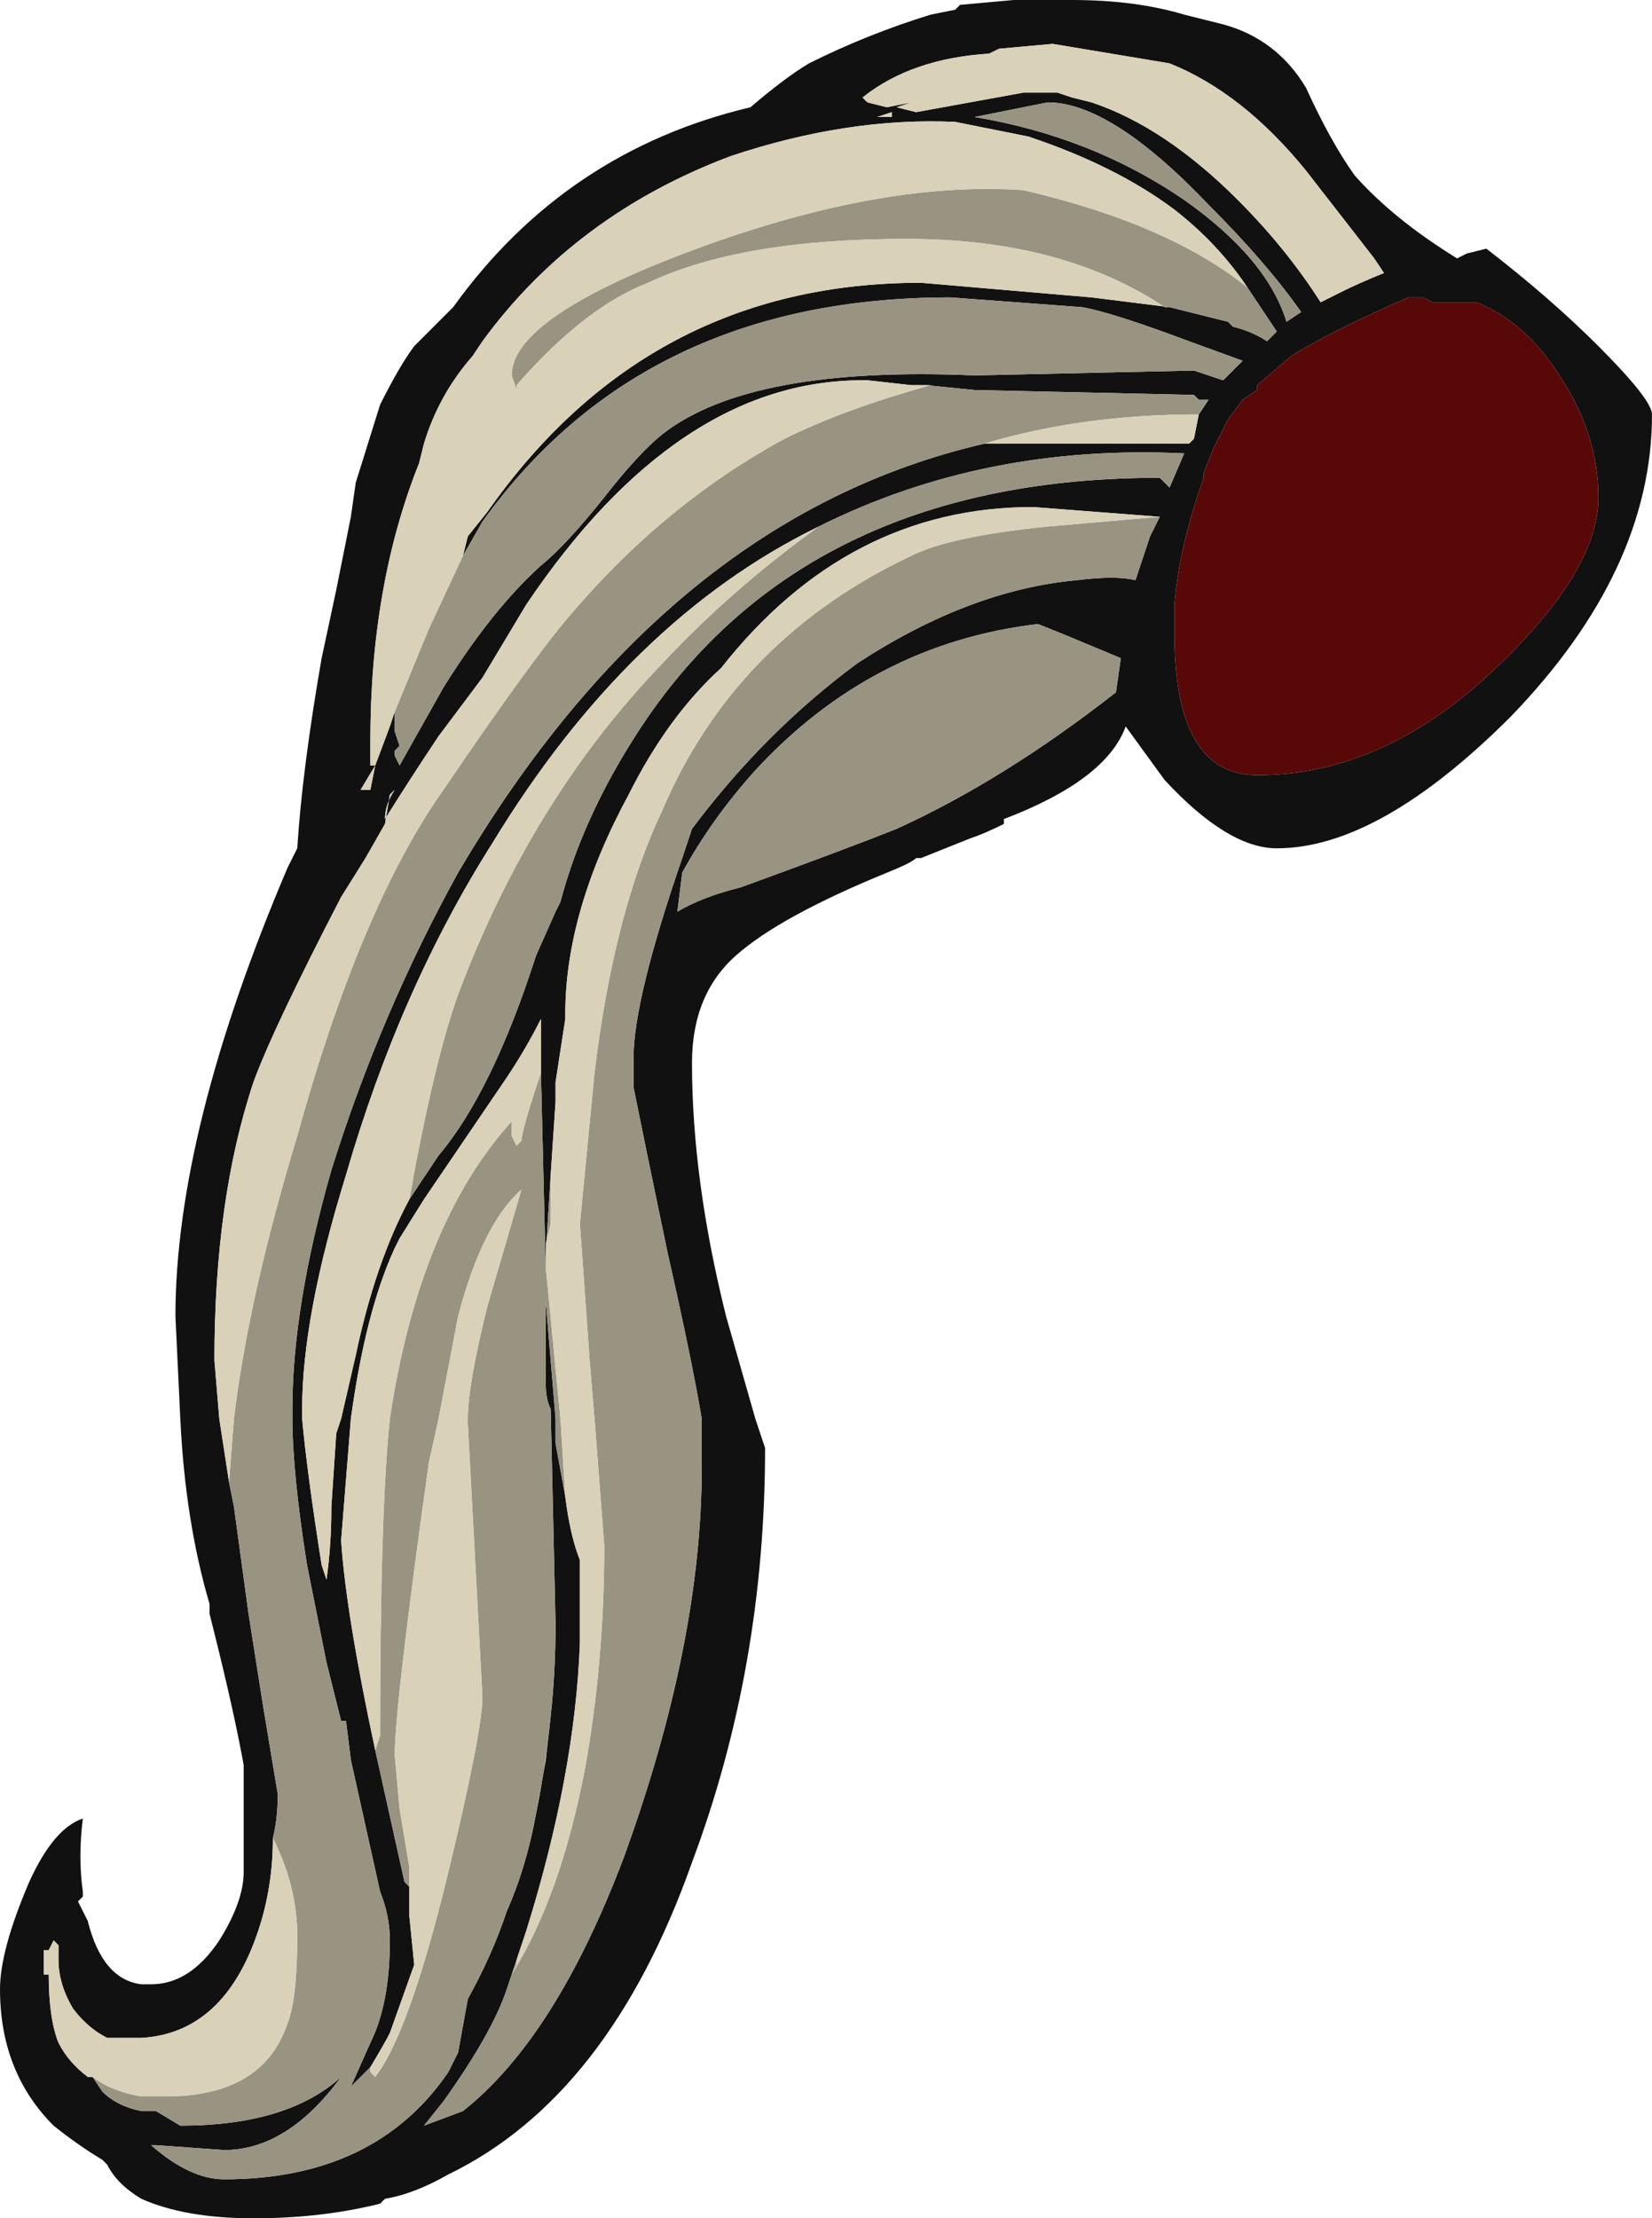 <?xml version="1.0" encoding="UTF-8" standalone="no"?>
<svg xmlns:ffdec="https://www.free-decompiler.com/flash" xmlns:xlink="http://www.w3.org/1999/xlink" ffdec:objectType="frame" height="159.25px" width="118.65px" xmlns="http://www.w3.org/2000/svg">
  <g transform="matrix(1.0, 0.0, 0.0, 1.0, 53.55, 159.6)">
    <use ffdec:characterId="576" height="22.75" transform="matrix(7.0, 0.0, 0.0, 7.0, -53.55, -159.6)" width="16.95" xlink:href="#shape0"/>
  </g>
  <defs>
    <g id="shape0" transform="matrix(1.0, 0.0, 0.0, 1.0, 7.65, 22.8)">
      <path d="M0.65 -22.15 Q1.25 -22.45 1.9 -22.65 L2.15 -22.7 2.2 -22.75 2.75 -22.8 3.35 -22.8 Q4.0 -22.8 4.5 -22.65 L4.9 -22.55 Q5.45 -22.4 5.75 -21.9 6.0 -21.35 6.25 -21.0 6.65 -20.55 7.3 -20.15 L7.4 -20.2 7.6 -20.25 Q8.25 -19.75 8.75 -19.25 9.3 -18.7 9.3 -18.55 9.3 -16.95 7.85 -15.45 6.5 -14.1 5.45 -14.1 4.95 -14.1 4.3 -14.8 L3.9 -15.35 Q3.7 -14.8 2.65 -14.4 L2.65 -14.35 Q2.45 -14.25 2.3 -14.2 L1.8 -14.0 1.75 -14.0 Q1.7 -13.95 1.45 -13.85 0.35 -13.4 -0.1 -13.0 -0.55 -12.6 -0.55 -11.9 -0.55 -10.7 -0.2 -9.3 L0.1 -8.25 0.2 -7.95 Q0.2 -5.7 -0.55 -3.7 -1.4 -1.3 -3.05 -0.5 -3.4 -0.3 -3.7 -0.25 L-3.75 -0.2 Q-4.35 -0.05 -5.05 -0.05 -5.75 -0.05 -6.2 -0.25 -6.45 -0.4 -6.55 -0.6 L-6.6 -0.65 Q-6.85 -0.8 -7.1 -1.0 -7.65 -1.55 -7.65 -2.4 -7.65 -2.8 -7.35 -3.5 -7.1 -4.05 -6.8 -4.15 -6.85 -3.75 -6.8 -3.4 L-6.8 -3.35 -6.85 -3.3 -6.75 -3.1 Q-6.6 -2.5 -6.2 -2.45 L-6.1 -2.45 Q-5.7 -2.45 -5.4 -2.9 -5.15 -3.3 -5.15 -3.6 L-5.15 -4.7 Q-5.25 -5.25 -5.45 -6.05 L-5.5 -6.25 -5.5 -6.35 Q-5.75 -7.2 -5.8 -8.25 L-5.85 -9.3 Q-5.85 -11.2 -4.7 -13.9 L-4.6 -14.1 Q-4.55 -14.9 -4.35 -16.05 L-4.2 -16.75 -4.05 -17.5 -4.0 -17.85 -3.75 -18.65 Q-3.55 -19.05 -3.4 -19.25 L-3.0 -19.65 Q-1.85 -21.25 0.05 -21.7 0.4 -22.0 0.65 -22.15 M1.2 -21.8 L1.25 -21.75 1.45 -21.7 1.7 -21.75 1.55 -21.7 1.75 -21.65 2.85 -21.85 3.2 -21.85 3.35 -21.8 3.55 -21.75 Q4.3 -21.5 5.05 -20.75 5.55 -20.25 5.9 -19.7 L6.1 -19.8 Q6.3 -19.9 6.55 -20.0 L6.45 -20.15 5.75 -21.05 Q5.1 -21.85 4.35 -22.15 L3.15 -22.35 2.6 -22.3 2.5 -22.25 Q1.7 -22.2 1.2 -21.8 M5.15 -19.85 Q4.85 -20.3 4.4 -20.65 3.8 -21.1 2.9 -21.4 L2.15 -21.55 Q1.05 -21.6 -0.15 -21.2 -1.75 -20.6 -2.7 -19.3 L-2.8 -19.15 Q-3.15 -18.75 -3.3 -18.25 L-3.35 -18.05 Q-3.85 -16.8 -3.85 -15.2 L-3.85 -14.95 -3.8 -14.95 -3.95 -14.7 -3.85 -14.7 -3.8 -14.95 -3.65 -15.35 -3.6 -15.5 -3.6 -15.3 -3.55 -15.15 -3.6 -15.1 -3.6 -15.05 -3.55 -14.95 -3.1 -15.75 Q-2.6 -16.55 -2.1 -17.0 -1.85 -17.2 -1.45 -17.7 -1.1 -18.15 -0.85 -18.35 0.05 -19.05 2.35 -18.95 L4.6 -19.0 4.9 -18.9 5.1 -19.1 4.55 -19.3 Q3.75 -19.6 3.45 -19.65 L2.1 -19.75 Q-1.05 -19.75 -2.7 -17.45 L-2.9 -17.1 -2.85 -17.3 -2.65 -17.55 Q-1.0 -19.9 1.8 -19.9 L3.55 -19.75 4.35 -19.65 4.95 -19.5 5.0 -19.45 Q5.2 -19.4 5.35 -19.3 L5.45 -19.4 5.15 -19.85 M1.5 -21.65 L1.35 -21.6 1.5 -21.6 1.5 -21.65 M2.35 -21.6 Q3.55 -21.4 4.5 -20.75 5.35 -20.15 5.55 -19.5 L5.7 -19.6 Q5.35 -20.1 4.75 -20.7 3.75 -21.75 3.1 -21.75 L2.35 -21.6 M5.1 -18.7 L4.95 -18.5 4.8 -18.2 4.7 -17.95 4.7 -17.9 Q4.45 -17.2 4.4 -16.6 L4.4 -16.3 Q4.4 -14.85 5.25 -14.85 6.55 -14.85 7.7 -15.95 8.75 -16.95 8.75 -17.7 8.75 -18.35 8.35 -18.95 8.0 -19.5 7.5 -19.7 L7.05 -19.7 6.95 -19.75 6.8 -19.75 Q6.0 -19.4 5.6 -19.15 L5.25 -18.85 5.25 -18.8 5.1 -18.7 M4.65 -18.55 L4.75 -18.7 4.65 -18.7 4.6 -18.75 2.35 -18.8 1.85 -18.85 1.7 -18.85 1.25 -18.9 1.2 -18.9 Q-0.7 -18.9 -2.25 -16.6 L-2.7 -15.85 -3.15 -15.25 Q-3.45 -14.8 -3.7 -14.4 -3.7 -14.55 -3.6 -14.7 L-3.65 -14.65 -3.7 -14.35 -3.9 -14.0 -4.15 -13.6 Q-4.85 -12.25 -5.05 -11.7 -5.45 -10.5 -5.45 -8.85 L-5.4 -8.25 -5.3 -7.6 -5.25 -7.35 -5.1 -6.25 -4.95 -5.3 -4.8 -4.4 Q-4.8 -4.15 -4.85 -3.95 -4.85 -3.45 -5.0 -3.0 -5.35 -1.95 -6.2 -1.9 L-6.55 -1.9 Q-6.75 -2.0 -6.9 -2.2 -7.05 -2.45 -7.05 -2.7 L-7.05 -2.85 -7.1 -2.9 -7.15 -2.8 -7.2 -2.8 -7.2 -2.55 -7.15 -2.55 Q-7.15 -2.1 -7.05 -1.85 L-6.9 -1.65 Q-6.85 -1.6 -6.75 -1.5 L-6.7 -1.5 -6.6 -1.35 Q-6.45 -1.2 -6.2 -1.15 L-6.05 -1.15 -5.8 -1.0 Q-4.7 -1.0 -4.15 -1.5 -4.7 -0.75 -5.35 -0.75 L-6.05 -0.8 -6.1 -0.8 Q-5.7 -0.45 -5.35 -0.45 -3.8 -0.45 -3.05 -1.55 L-2.95 -1.75 -2.85 -2.3 Q-2.6 -2.75 -2.45 -3.2 -2.25 -3.65 -2.15 -4.2 -2.05 -4.7 -2.0 -5.2 -1.95 -5.65 -1.95 -6.15 L-2.0 -8.35 Q-2.05 -8.45 -2.05 -8.6 L-2.05 -9.45 -1.95 -8.25 -1.95 -8.0 -1.85 -7.45 Q-1.8 -7.05 -1.7 -6.8 L-1.7 -5.95 Q-1.75 -4.6 -2.25 -3.0 L-2.35 -2.7 -2.45 -2.4 Q-2.6 -1.95 -3.1 -1.25 L-3.3 -1.0 -2.9 -1.15 Q-1.95 -1.9 -1.25 -3.75 -0.45 -5.95 -0.45 -7.75 L-0.45 -8.25 Q-0.55 -8.85 -0.8 -9.95 -1.05 -11.15 -1.15 -11.65 L-1.15 -11.95 Q-1.15 -12.55 -0.65 -14.0 L-0.55 -14.3 Q0.2 -15.3 1.15 -16.0 2.3 -16.75 3.4 -16.85 3.8 -16.9 4.0 -16.85 L4.15 -17.3 4.25 -17.5 2.95 -17.6 Q1.05 -17.6 -0.25 -15.95 -0.8 -15.45 -1.2 -14.65 -1.85 -13.45 -1.85 -12.4 L-1.85 -12.35 -1.95 -11.7 -1.95 -11.5 -2.0 -10.75 -2.05 -9.95 -2.05 -9.8 -2.05 -9.75 -2.1 -11.8 -2.1 -12.35 Q-2.25 -12.05 -2.45 -11.75 L-3.3 -10.5 -3.55 -10.1 -3.6 -10.0 Q-3.9 -9.35 -4.05 -8.25 L-4.15 -7.0 Q-4.1 -6.25 -3.8 -4.85 L-3.5 -3.5 -3.45 -3.45 -3.45 -3.15 -3.4 -2.65 -3.65 -1.95 Q-3.7 -1.85 -3.85 -1.6 L-4.05 -1.4 -3.85 -1.85 Q-3.65 -2.25 -3.65 -2.9 -3.65 -3.15 -3.75 -3.4 L-4.05 -4.75 -4.1 -5.15 -4.15 -5.15 -4.3 -5.75 -4.5 -6.75 Q-4.65 -7.7 -4.65 -8.25 L-4.65 -8.35 Q-4.65 -9.4 -4.25 -10.8 -3.75 -12.4 -2.95 -13.85 -0.8 -17.5 2.45 -18.25 L4.55 -18.25 4.6 -18.3 4.65 -18.55 M-3.45 -10.5 L-3.15 -10.95 Q-2.6 -11.6 -2.15 -13.0 L-1.95 -13.45 -1.9 -13.55 Q-1.65 -14.5 -1.0 -15.45 0.7 -17.9 4.25 -17.9 L4.35 -17.8 4.5 -18.15 Q2.45 -18.25 0.75 -17.4 -1.2 -16.45 -2.6 -14.15 -3.55 -12.65 -4.1 -10.75 -4.55 -9.3 -4.55 -8.35 L-4.55 -8.25 Q-4.5 -7.7 -4.35 -6.75 L-4.3 -6.6 Q-4.25 -6.95 -4.25 -7.35 L-4.2 -8.1 -4.15 -8.25 -4.0 -8.9 Q-3.8 -9.85 -3.45 -10.5 M3.25 -16.3 L3.0 -16.4 Q1.3 -16.2 0.1 -14.9 -0.35 -14.4 -0.65 -13.85 L-0.7 -13.45 Q-0.45 -13.6 -0.05 -13.7 1.05 -14.1 1.55 -14.3 2.65 -14.8 3.8 -15.7 L3.85 -16.05 3.25 -16.3" fill="#111111" fill-rule="evenodd" stroke="none"/>
      <path d="M5.1 -18.7 L5.25 -18.8 5.25 -18.85 5.6 -19.15 Q6.0 -19.4 6.8 -19.75 L6.95 -19.75 7.05 -19.7 7.5 -19.7 Q8.0 -19.5 8.35 -18.95 8.75 -18.35 8.75 -17.7 8.75 -16.95 7.7 -15.95 6.55 -14.85 5.25 -14.85 4.4 -14.85 4.4 -16.3 L4.4 -16.6 Q4.45 -17.2 4.7 -17.9 L4.7 -17.95 4.8 -18.2 4.95 -18.5 5.1 -18.7" fill="#590808" fill-rule="evenodd" stroke="none"/>
      <path d="M-3.6 -15.5 L-3.25 -16.35 -2.9 -17.1 -2.7 -17.45 Q-1.05 -19.75 2.1 -19.75 L3.45 -19.65 Q3.75 -19.6 4.55 -19.3 L5.1 -19.1 4.9 -18.9 4.6 -19.0 2.35 -18.95 Q0.05 -19.05 -0.85 -18.35 -1.1 -18.15 -1.45 -17.7 -1.85 -17.2 -2.1 -17.0 -2.6 -16.55 -3.1 -15.75 L-3.55 -14.95 -3.6 -15.05 -3.6 -15.1 -3.55 -15.15 -3.6 -15.3 -3.6 -15.5 M4.35 -19.65 L4.3 -19.65 Q3.25 -20.35 1.65 -20.35 -0.05 -20.35 -1.0 -19.9 -1.65 -19.65 -2.35 -18.85 L-2.35 -18.8 -2.4 -18.95 Q-2.4 -19.55 -0.5 -20.25 1.4 -20.95 2.85 -20.85 4.35 -20.5 5.15 -19.85 L5.45 -19.4 5.35 -19.3 Q5.2 -19.4 5.0 -19.45 L4.95 -19.5 4.35 -19.65 M2.35 -21.6 L3.1 -21.75 Q3.75 -21.75 4.75 -20.7 5.35 -20.1 5.7 -19.6 L5.55 -19.5 Q5.35 -20.15 4.5 -20.75 3.55 -21.4 2.35 -21.6 M1.85 -18.85 L2.35 -18.8 4.6 -18.75 4.65 -18.7 4.75 -18.7 4.65 -18.55 Q3.45 -18.55 2.45 -18.25 -0.8 -17.5 -2.95 -13.85 -3.75 -12.4 -4.25 -10.8 -4.65 -9.4 -4.65 -8.35 L-4.65 -8.25 Q-4.65 -7.7 -4.5 -6.75 L-4.3 -5.75 -4.15 -5.15 -4.1 -5.15 -4.05 -4.75 -3.75 -3.4 Q-3.65 -3.15 -3.65 -2.9 -3.65 -2.25 -3.85 -1.85 L-4.05 -1.4 -3.85 -1.6 -3.85 -1.55 -3.8 -1.5 Q-3.45 -1.95 -3.05 -3.6 -2.7 -5.05 -2.7 -5.4 L-2.85 -8.2 -2.85 -8.25 Q-2.85 -8.6 -2.65 -9.4 L-2.3 -10.6 Q-2.7 -10.25 -2.95 -9.3 L-3.15 -8.25 -3.25 -7.8 Q-3.6 -5.3 -3.6 -4.8 L-3.55 -4.25 -3.45 -3.65 -3.45 -3.45 -3.5 -3.5 -3.8 -4.85 -3.75 -5.0 Q-3.75 -7.3 -3.65 -8.25 -3.35 -10.25 -2.4 -11.3 L-2.4 -11.15 -2.35 -11.05 -2.3 -11.1 Q-2.3 -11.2 -2.1 -11.8 L-2.05 -9.75 -2.05 -9.8 -1.9 -8.25 -1.85 -7.45 -1.95 -8.0 -1.95 -8.25 -2.05 -9.45 -2.05 -8.6 Q-2.05 -8.45 -2.0 -8.35 L-1.95 -6.15 Q-1.95 -5.65 -2.0 -5.2 L-2.05 -4.75 -2.15 -4.2 Q-2.25 -3.65 -2.45 -3.2 -2.6 -2.75 -2.85 -2.3 L-2.95 -1.75 -3.05 -1.55 Q-3.8 -0.45 -5.35 -0.45 -5.7 -0.45 -6.1 -0.8 L-6.05 -0.8 -5.35 -0.75 Q-4.7 -0.75 -4.15 -1.5 -4.7 -1.0 -5.8 -1.0 L-6.05 -1.15 -6.2 -1.15 Q-6.45 -1.2 -6.6 -1.35 L-6.7 -1.5 Q-6.5 -1.35 -6.2 -1.3 L-5.95 -1.3 Q-4.95 -1.3 -4.7 -2.05 -4.6 -2.3 -4.6 -2.95 -4.6 -3.45 -4.85 -3.95 -4.8 -4.15 -4.8 -4.4 L-4.95 -5.3 -5.1 -6.25 -5.25 -7.35 -5.3 -7.6 -5.25 -8.25 Q-5.1 -9.5 -4.6 -11.15 -3.95 -13.5 -3.1 -14.7 -2.15 -16.1 -1.75 -16.55 -0.8 -17.65 0.4 -18.3 1.0 -18.6 1.9 -18.85 L1.85 -18.85 M0.75 -17.4 Q2.45 -18.25 4.5 -18.15 L4.35 -17.8 4.25 -17.9 Q0.7 -17.9 -1.0 -15.45 -1.65 -14.5 -1.9 -13.55 L-1.95 -13.45 -2.15 -13.0 Q-2.6 -11.6 -3.15 -10.95 L-3.45 -10.5 Q-3.2 -11.9 -2.95 -12.6 -2.2 -14.6 -0.85 -16.0 -0.15 -16.75 0.75 -17.4 M4.25 -17.5 L4.15 -17.3 4.0 -16.85 Q3.8 -16.9 3.4 -16.85 2.3 -16.75 1.15 -16.0 0.2 -15.3 -0.55 -14.3 L-0.65 -14.0 Q-1.15 -12.55 -1.15 -11.95 L-1.15 -11.65 Q-1.05 -11.15 -0.8 -9.95 -0.55 -8.85 -0.45 -8.25 L-0.45 -7.75 Q-0.45 -5.95 -1.25 -3.75 -1.95 -1.9 -2.9 -1.15 L-3.3 -1.0 -3.1 -1.25 Q-2.6 -1.95 -2.45 -2.4 L-2.35 -2.7 -2.35 -2.65 -2.4 -2.55 Q-1.9 -3.35 -1.65 -4.65 -1.45 -5.75 -1.45 -6.95 L-1.55 -8.25 -1.6 -8.85 -1.7 -10.25 -1.55 -11.8 Q-1.35 -13.45 -0.85 -14.5 -0.1 -16.25 1.7 -17.1 2.1 -17.3 3.1 -17.4 L4.25 -17.5 M3.25 -16.3 L3.85 -16.05 3.8 -15.7 Q2.65 -14.8 1.55 -14.3 1.05 -14.1 -0.05 -13.7 -0.45 -13.6 -0.7 -13.45 L-0.65 -13.85 Q-0.35 -14.4 0.1 -14.9 1.3 -16.2 3.0 -16.4 L3.25 -16.3 M-2.0 -10.75 L-2.0 -10.25 -2.05 -10.05 -2.05 -9.95 -2.0 -10.75 M-6.75 -1.5 Q-6.85 -1.6 -6.9 -1.65 L-7.05 -1.85 Q-6.95 -1.65 -6.75 -1.5" fill="#999382" fill-rule="evenodd" stroke="none"/>
      <path d="M1.2 -21.8 Q1.7 -22.2 2.5 -22.25 L2.6 -22.3 3.15 -22.35 4.35 -22.15 Q5.1 -21.85 5.75 -21.05 L6.45 -20.15 6.55 -20.0 Q6.3 -19.9 6.1 -19.8 L5.9 -19.7 Q5.55 -20.25 5.05 -20.75 4.3 -21.5 3.55 -21.75 L3.35 -21.8 3.2 -21.85 2.85 -21.85 1.75 -21.65 1.55 -21.7 1.7 -21.75 1.45 -21.7 1.25 -21.75 1.2 -21.8 M-3.6 -15.5 L-3.65 -15.35 -3.8 -14.95 -3.85 -14.7 -3.95 -14.7 -3.8 -14.95 -3.85 -14.95 -3.85 -15.2 Q-3.85 -16.8 -3.35 -18.05 L-3.3 -18.25 Q-3.15 -18.75 -2.8 -19.15 L-2.7 -19.3 Q-1.75 -20.6 -0.15 -21.2 1.05 -21.6 2.15 -21.55 L2.9 -21.4 Q3.8 -21.1 4.4 -20.65 4.85 -20.3 5.15 -19.85 4.35 -20.5 2.85 -20.85 1.4 -20.95 -0.5 -20.25 -2.4 -19.55 -2.4 -18.95 L-2.35 -18.8 -2.35 -18.85 Q-1.65 -19.65 -1.0 -19.9 -0.05 -20.35 1.65 -20.35 3.25 -20.35 4.3 -19.65 L4.35 -19.65 3.55 -19.75 1.8 -19.9 Q-1.0 -19.9 -2.65 -17.55 L-2.85 -17.3 -2.9 -17.1 -3.25 -16.35 -3.6 -15.5 M1.5 -21.65 L1.5 -21.6 1.35 -21.6 1.5 -21.65 M1.85 -18.85 L1.9 -18.85 Q1.0 -18.6 0.4 -18.3 -0.8 -17.65 -1.75 -16.55 -2.15 -16.1 -3.1 -14.7 -3.95 -13.5 -4.6 -11.15 -5.1 -9.5 -5.25 -8.25 L-5.3 -7.6 -5.4 -8.25 -5.45 -8.85 Q-5.45 -10.5 -5.05 -11.7 -4.85 -12.25 -4.15 -13.6 L-3.9 -14.0 -3.7 -14.35 -3.65 -14.65 -3.6 -14.7 Q-3.7 -14.55 -3.7 -14.4 -3.45 -14.8 -3.15 -15.25 L-2.7 -15.85 -2.25 -16.6 Q-0.7 -18.9 1.2 -18.9 L1.25 -18.9 1.7 -18.85 1.85 -18.85 M-4.85 -3.95 Q-4.6 -3.45 -4.6 -2.95 -4.6 -2.3 -4.7 -2.05 -4.95 -1.3 -5.95 -1.3 L-6.2 -1.3 Q-6.5 -1.35 -6.7 -1.5 L-6.75 -1.5 Q-6.95 -1.65 -7.05 -1.85 -7.15 -2.1 -7.15 -2.55 L-7.2 -2.55 -7.2 -2.8 -7.15 -2.8 -7.1 -2.9 -7.05 -2.85 -7.05 -2.7 Q-7.05 -2.45 -6.9 -2.2 -6.75 -2.0 -6.55 -1.9 L-6.2 -1.9 Q-5.35 -1.95 -5.0 -3.0 -4.85 -3.45 -4.85 -3.95 M-2.15 -4.2 L-2.05 -4.75 -2.0 -5.2 Q-2.05 -4.7 -2.15 -4.2 M-1.85 -7.45 L-1.9 -8.25 -2.05 -9.8 -2.05 -9.95 -2.05 -10.05 -2.0 -10.25 -2.0 -10.75 -1.95 -11.5 -1.95 -11.7 -1.85 -12.35 -1.85 -12.4 Q-1.85 -13.45 -1.2 -14.65 -0.8 -15.45 -0.25 -15.95 1.05 -17.6 2.95 -17.6 L4.25 -17.5 3.1 -17.4 Q2.1 -17.3 1.7 -17.1 -0.1 -16.25 -0.85 -14.5 -1.35 -13.45 -1.55 -11.8 L-1.7 -10.25 -1.6 -8.85 -1.55 -8.25 -1.45 -6.95 Q-1.45 -5.75 -1.65 -4.65 -1.9 -3.35 -2.4 -2.55 L-2.35 -2.65 -2.35 -2.7 -2.25 -3.0 Q-1.75 -4.6 -1.7 -5.95 L-1.7 -6.8 Q-1.8 -7.05 -1.85 -7.45 M-2.1 -11.8 Q-2.3 -11.2 -2.3 -11.1 L-2.35 -11.05 -2.4 -11.15 -2.4 -11.3 Q-3.35 -10.25 -3.65 -8.25 -3.75 -7.3 -3.75 -5.0 L-3.8 -4.85 Q-4.1 -6.25 -4.15 -7.0 L-4.05 -8.25 Q-3.9 -9.35 -3.6 -10.0 L-3.55 -10.1 -3.3 -10.5 -2.45 -11.75 Q-2.25 -12.05 -2.1 -12.35 L-2.1 -11.8 M-3.45 -3.45 L-3.45 -3.65 -3.55 -4.25 -3.6 -4.8 Q-3.6 -5.3 -3.25 -7.8 L-3.15 -8.25 -2.95 -9.3 Q-2.7 -10.25 -2.3 -10.6 L-2.65 -9.4 Q-2.85 -8.6 -2.85 -8.25 L-2.85 -8.2 -2.7 -5.4 Q-2.7 -5.05 -3.05 -3.6 -3.45 -1.95 -3.8 -1.5 L-3.85 -1.55 -3.85 -1.6 Q-3.7 -1.85 -3.65 -1.95 L-3.4 -2.65 -3.45 -3.15 -3.45 -3.45 M2.45 -18.25 Q3.45 -18.55 4.65 -18.55 L4.6 -18.3 4.55 -18.25 2.45 -18.25 M0.75 -17.4 Q-0.15 -16.75 -0.85 -16.0 -2.2 -14.6 -2.95 -12.6 -3.2 -11.9 -3.45 -10.5 -3.8 -9.85 -4.0 -8.9 L-4.15 -8.25 -4.2 -8.1 -4.25 -7.35 Q-4.25 -6.95 -4.3 -6.6 L-4.35 -6.75 Q-4.5 -7.7 -4.55 -8.25 L-4.55 -8.35 Q-4.55 -9.3 -4.1 -10.75 -3.55 -12.65 -2.6 -14.15 -1.2 -16.45 0.75 -17.4" fill="#d9d1b8" fill-rule="evenodd" stroke="none"/>
    </g>
  </defs>
</svg>
